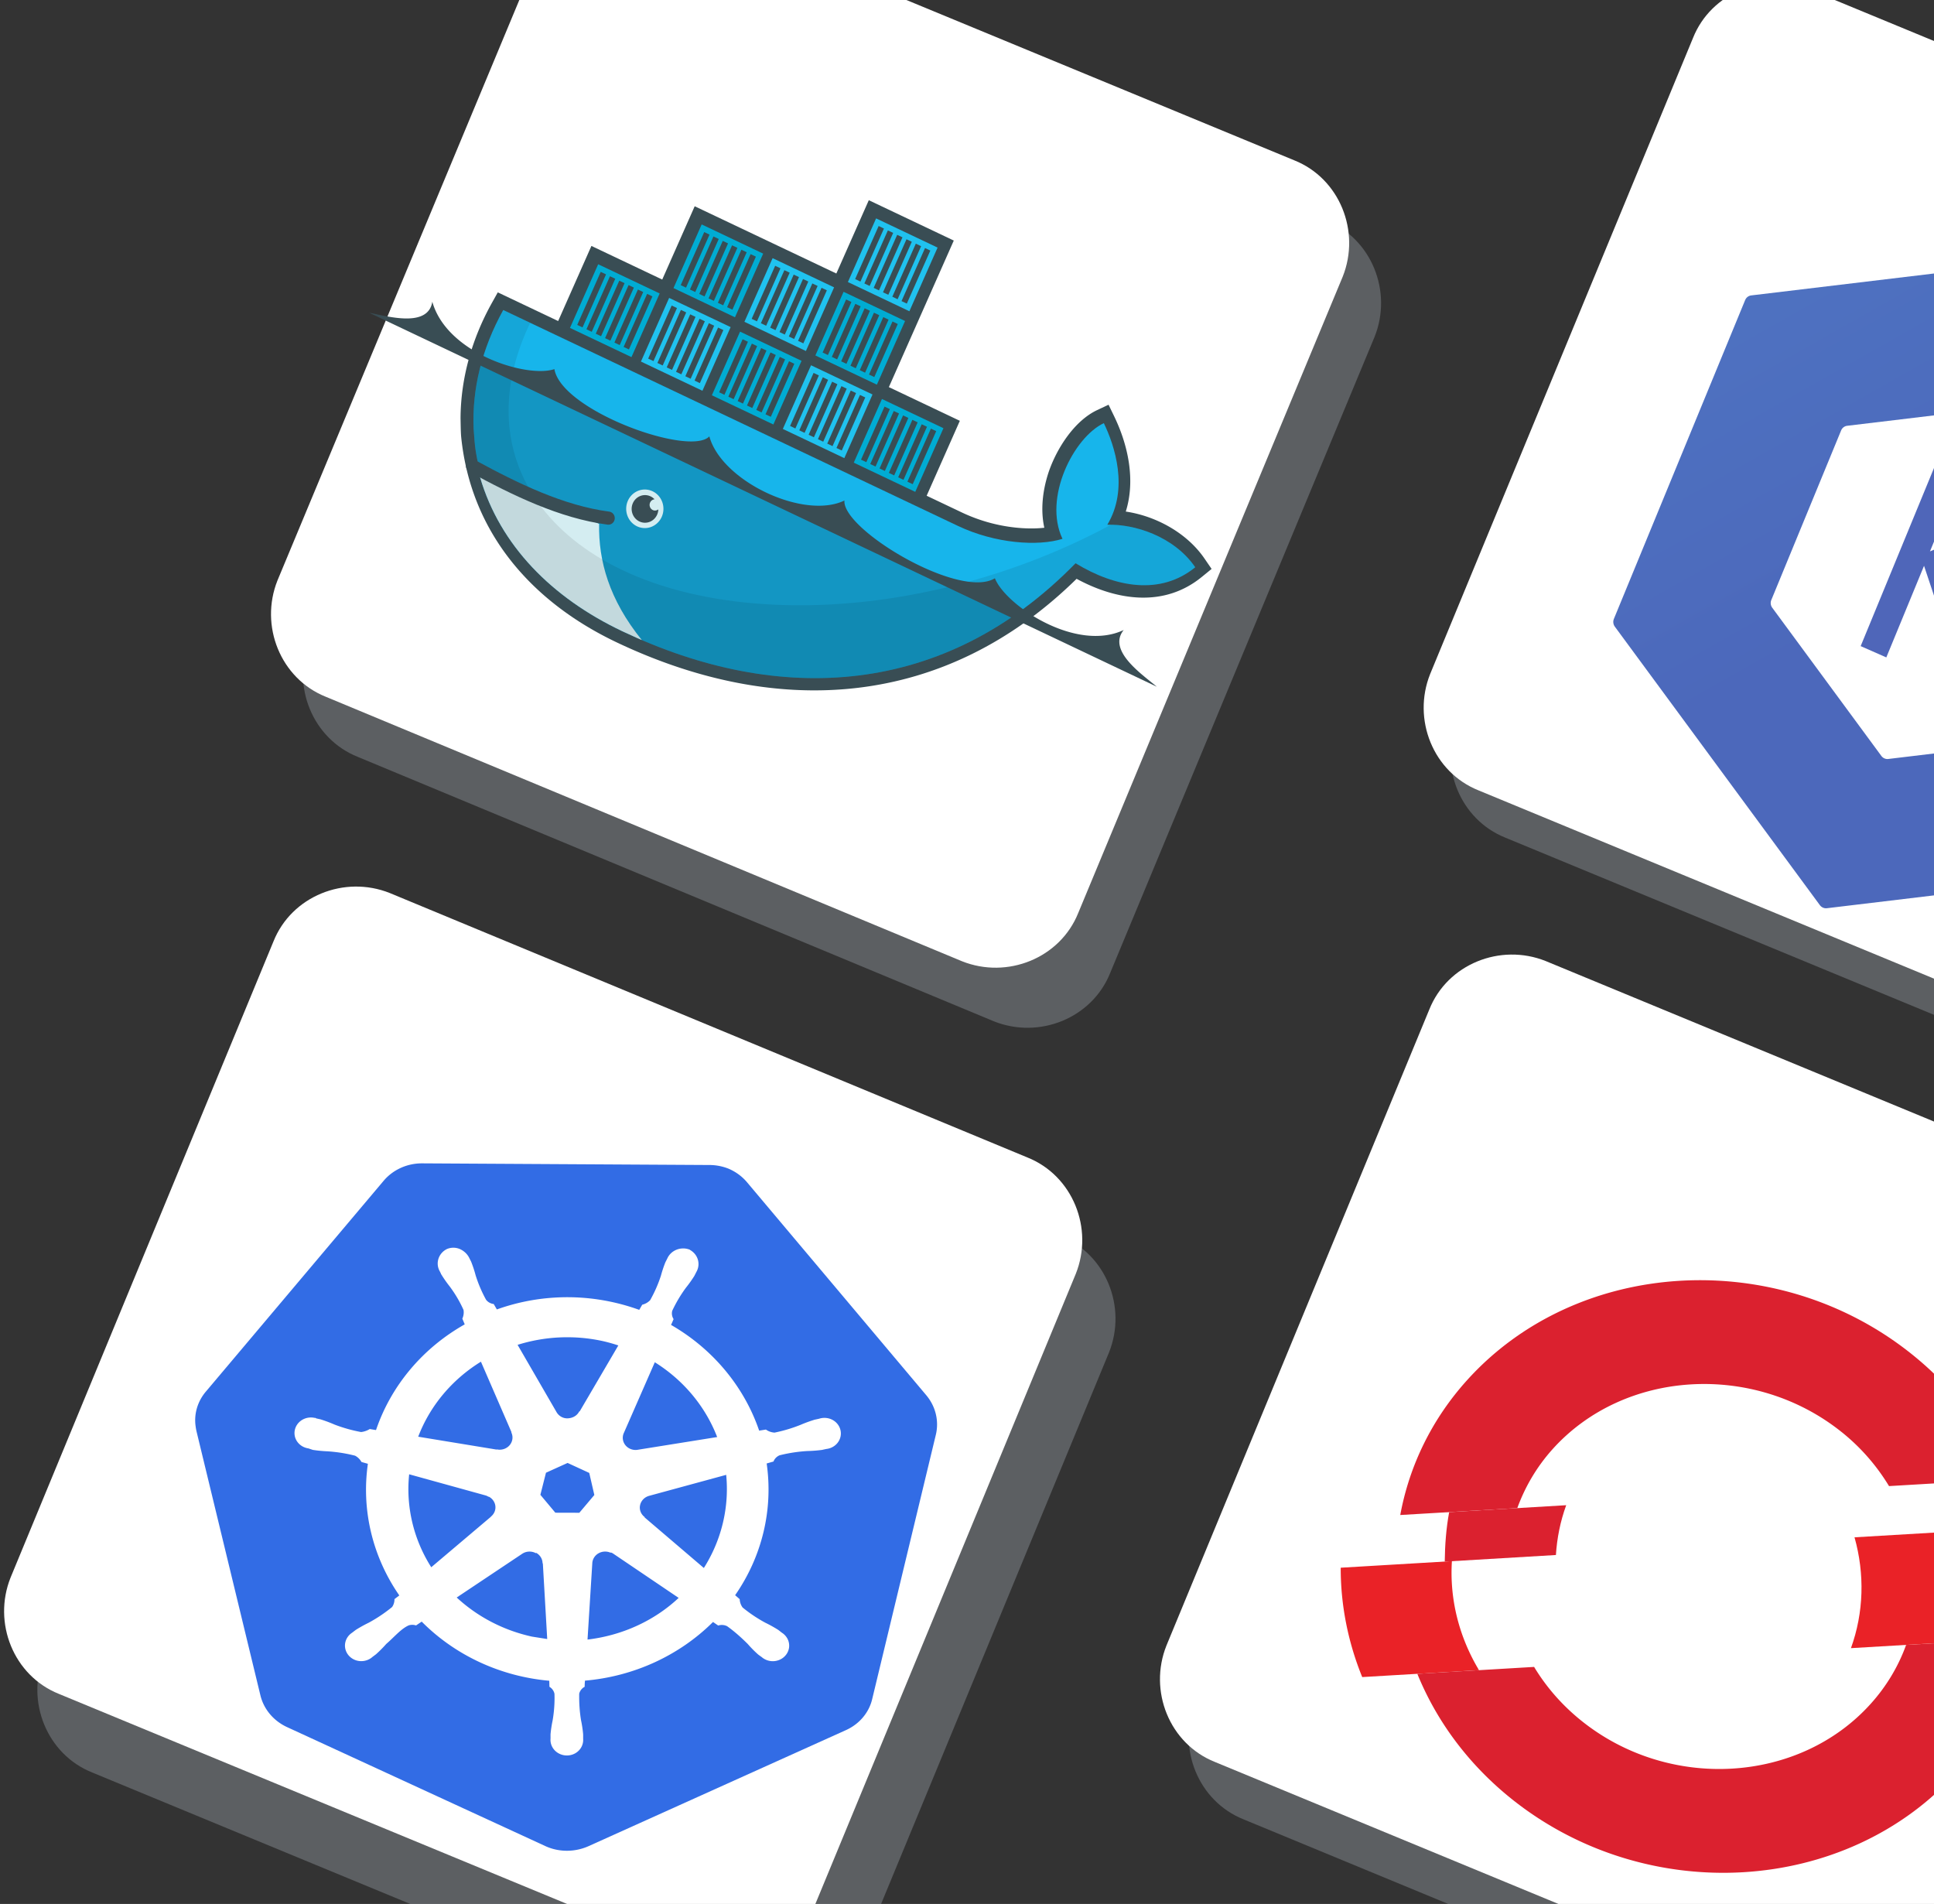 <?xml version="1.0" encoding="UTF-8" standalone="no"?>
<svg
   xmlns:dc="http://purl.org/dc/elements/1.1/"
   xmlns:cc="http://creativecommons.org/ns#"
   xmlns:rdf="http://www.w3.org/1999/02/22-rdf-syntax-ns#"
   xmlns:svg="http://www.w3.org/2000/svg"
   xmlns="http://www.w3.org/2000/svg"
   xmlns:xlink="http://www.w3.org/1999/xlink"
   xmlns:sodipodi="http://sodipodi.sourceforge.net/DTD/sodipodi-0.dtd"
   xmlns:inkscape="http://www.inkscape.org/namespaces/inkscape"
   version="1.1"
   id="Layer_1"
   x="0px"
   y="0px"
   viewBox="0 0 128 126"
   style="enable-background:new 0 0 128 126;"
   xml:space="preserve"
   sodipodi:docname="orchestration.svg"
   inkscape:version="1.0.2-2 (e86c870879, 2021-01-15)"><rect x="0" y="0" width="128" height="126" fill="#333333" stroke="none"/><defs
   id="defs96"><clipPath
     id="A"><path
       d="M76 2v46H54v23H35.58l-.206 2c-1.15 12.53 1.036 24.088 6.063 33.97l1.688 3.03c1 1.817 2.2 3.523 3.438 5.188s1.686 2.583 2.47 3.688C62.32 133.8 82.13 141 105 141c50.648 0 93.633-22.438 112.656-72.844C231.153 69.54 244.1 66.08 250 54.563c-9.4-5.424-21.478-3.685-28.437-.187L240 2l-72 46h-23V2z"
       id="path729" /></clipPath><clipPath
     id="A-0"><path
       d="M525.438 782.113h33.964V681.938l97.8 100.175h44.836l-107.312-110.37 114.097-127.355H665.36l-105.957 118.86v-118.86H525.44z"
       id="path915" /></clipPath><linearGradient
     id="B-5"
     spreadMethod="pad"
     gradientUnits="userSpaceOnUse"
     y2="790.912"
     x2="536.264"
     y1="550.499"
     x1="682.17"
     gradientTransform="matrix(1.313,0.572,-0.548,1.266,-896.938,-1046.815)"><stop
       offset="0"
       stop-color="#4f66b9"
       id="stop918" /><stop
       offset="1"
       stop-color="#484fab"
       id="stop920" /></linearGradient><clipPath
     id="C-9"><path
       d="M631.824 876.457l167.266-96.57a9.24 9.24 0 0 0 4.609-7.989V578.754c0-3.293 1.77-6.34 4.62-7.988l149.266-86.184c6.152-3.555 13.84.9 13.84 7.988v376.172c0 3.293-1.758 6.336-4.6 7.988l-325.76 188.08c-6.153 3.55-13.852-.9-13.852-8V884.445c0-3.3 1.762-6.336 4.62-7.988z"
       id="path923" /></clipPath><linearGradient
     id="D-9"
     spreadMethod="pad"
     gradientUnits="userSpaceOnUse"
     y2="1086.135"
     x2="677.091"
     y1="516.667"
     x1="1007.83"
     gradientTransform="matrix(1.313,0.572,-0.548,1.266,-896.938,-1046.815)"><stop
       offset="0"
       stop-color="#4f66b9"
       id="stop926" /><stop
       offset="1"
       stop-color="#484fab"
       id="stop928" /></linearGradient><clipPath
     id="E"><path
       d="M775.75 530.344l-167.266-96.57c-2.85-1.652-6.375-1.652-9.226 0L408.652 543.82a9.26 9.26 0 0 0-4.62 8v220.097a9.25 9.25 0 0 0 4.621 7.989L575.92 876.47a9.22 9.22 0 0 1 4.617 7.984v172.367c0 7.1-7.695 11.54-13.847 8L240.926 876.73c-2.852-1.652-4.6-4.695-4.6-7.988v-413.77c0-3.3 1.758-6.336 4.6-8L599.258 240.1c2.85-1.653 6.375-1.653 9.226 0l325.762 188.074c6.152 3.554 6.152 12.433 0 15.984L784.98 530.344c-2.863 1.652-6.378 1.652-9.23 0z"
       id="path931" /></clipPath><linearGradient
     id="F"
     spreadMethod="pad"
     gradientUnits="userSpaceOnUse"
     y2="920.709"
     x2="318.474"
     y1="284.03"
     x1="679.093"
     gradientTransform="matrix(1.313,0.572,-0.548,1.266,-896.938,-1046.815)"><stop
       offset="0"
       stop-color="#4c68bb"
       id="stop934" /><stop
       offset="1"
       stop-color="#5180c9"
       id="stop936" /></linearGradient></defs><sodipodi:namedview
   pagecolor="#ffffff"
   bordercolor="#666666"
   borderopacity="1"
   objecttolerance="10"
   gridtolerance="10"
   guidetolerance="10"
   inkscape:pageopacity="0"
   inkscape:pageshadow="2"
   inkscape:window-width="2400"
   inkscape:window-height="1284"
   id="namedview94"
   showgrid="false"
   inkscape:zoom="6.6825397"
   inkscape:cx="95.012844"
   inkscape:cy="62.064641"
   inkscape:window-x="-9"
   inkscape:window-y="-9"
   inkscape:window-maximized="1"
   inkscape:current-layer="Layer_1" />
<style
   type="text/css"
   id="style2">
	.st0{opacity:0.3;fill:#BDC5D1;}
	.st1{fill:#FFFFFF;}
	.st2{fill:#2684FF;}
	.st3{fill:url(#SVGID_1_);}
	.st4{fill:url(#SVGID_2_);}
	.st5{fill:#95BF47;}
	.st6{fill:#5E8E3E;}
	.st7{fill:url(#b_1_);}
	.st8{fill:url(#e_1_);}
	.st9{fill:url(#h_1_);}
	.st10{fill-rule:evenodd;clip-rule:evenodd;fill:#EA6C00;}
	.st11{fill-rule:evenodd;clip-rule:evenodd;fill:#FDAD00;}
	.st12{fill-rule:evenodd;clip-rule:evenodd;fill:#FDD231;}
	.st13{fill-rule:evenodd;clip-rule:evenodd;fill:#FEEEB7;}
</style>
<path
   class="st0"
   d="m 65.777,67.588 -42.1,-17.5 c -3,-1.2 -4.4,-4.7 -3.2,-7.7 l 17.5,-42 c 1.2,-3 4.7,-4.4 7.7,-3.2 l 42.1,17.4 c 3,1.2 4.4,4.7 3.2,7.7 l -17.5,42.1 c -1.2,3 -4.7,4.4 -7.7,3.2 z"
   id="path4" />
<path
   class="st1"
   d="m 63.665,63.612 -42.1,-17.5 c -3,-1.2 -4.4,-4.7 -3.2,-7.7 l 17.5,-42 c 1.2,-3 4.7,-4.4 7.7,-3.2 l 42.1,17.4 c 3,1.2 4.4,4.7 3.2,7.7 l -17.5,42.1 c -1.2,3 -4.7,4.4 -7.7,3.2 z"
   id="path6" />

<linearGradient
   id="SVGID_1_"
   gradientUnits="userSpaceOnUse"
   x1="-1162.484"
   y1="423.036"
   x2="-1162.489"
   y2="423.031"
   gradientTransform="matrix(1079.189 447.153 444.536 -1072.873 1066557.125 973696.75)">
	<stop
   offset="0.18"
   style="stop-color:#0052CC"
   id="stop10" />
	<stop
   offset="1"
   style="stop-color:#2684FF"
   id="stop12" />
</linearGradient>

<linearGradient
   id="SVGID_2_"
   gradientUnits="userSpaceOnUse"
   x1="-1162.034"
   y1="423.491"
   x2="-1162.04"
   y2="423.485"
   gradientTransform="matrix(1079.197 447.157 444.536 -1072.873 1065869.875 973991.312)">
	<stop
   offset="0.18"
   style="stop-color:#0052CC"
   id="stop17" />
	<stop
   offset="1"
   style="stop-color:#2684FF"
   id="stop19" />
</linearGradient>

<path
   class="st0"
   d="M48.2,134.7L6.1,117.3c-3-1.2-4.4-4.7-3.2-7.7l17.4-42.1c1.2-3,4.7-4.4,7.7-3.2l42.2,17.5  c3,1.2,4.4,4.7,3.2,7.7L56,131.6C54.6,134.5,51.2,136,48.2,134.7z"
   id="path24" />
<path
   class="st1"
   d="M46,129.5L3.9,112.1c-3-1.2-4.4-4.7-3.2-7.7l17.4-42.1c1.2-3,4.7-4.4,7.7-3.2L68,76.6c3,1.2,4.4,4.7,3.2,7.7  l-17.4,42.1C52.4,129.3,49,130.8,46,129.5z"
   id="path26" />



<path
   class="st0"
   d="M124.4,137.8l-42.1-17.4c-3-1.2-4.4-4.7-3.2-7.7l17.4-42.1c1.2-3,4.7-4.4,7.7-3.2l42.1,17.4  c3,1.2,4.4,4.7,3.2,7.7l-17.4,42.1C130.8,137.6,127.4,139,124.4,137.8z"
   id="path34" />
<path
   class="st1"
   d="M122.5,134l-42.1-17.4c-3-1.2-4.4-4.7-3.2-7.7l17.4-42.1c1.2-3,4.7-4.4,7.7-3.2L144.4,81c3,1.2,4.4,4.7,3.2,7.7  l-17.4,42.1C128.9,133.8,125.5,135.2,122.5,134z"
   id="path36" />

<path
   class="st0"
   d="m 141.73,72.835 -42.1,-17.4 c -3,-1.2 -4.4,-4.7 -3.2,-7.7 l 17.4,-42.1 c 1.2,-3 4.7,-4.4 7.7,-3.2 l 42.1,17.4 c 3,1.2 4.4,4.7 3.2,7.7 l -17.4,42.1 c -1.3,3 -4.7,4.4 -7.7,3.2 z"
   id="path81" />
<path
   class="st1"
   d="m 139.953,69.705 -42.1,-17.4 c -3,-1.2 -4.4,-4.7 -3.2,-7.7 L 112.053,2.505 c 1.2,-3 4.7,-4.4 7.7,-3.2 l 42.1,17.4 c 3,1.2 4.4,4.7 3.2,7.7 l -17.4,42.1 c -1.3,3 -4.7,4.4 -7.7,3.2 z"
   id="path83" />








<style
   id="style282"><![CDATA[.C{fill-rule:evenodd}]]></style><g
   transform="matrix(0.56,0.214,-0.213,0.567,35.248,39.309)"
   class="C"
   id="g296"><g
     fill="#5c4ee5"
     id="g294"><path
       d="M 53.64,-0.483"
       id="path290" /><path
       d="M 17.94,-21.093"
       id="path292" /></g></g><g
   id="g340"
   transform="matrix(0.691,0.34,-0.33,0.722,120.391,205.113)"
   style="stroke-width:1.279"><path
     d="m -65.08,-127.692 8.28,20.438 -12.508,-9.853 z m 14.7,25.147 -12.728,-30.655 c -0.364,-0.884 -1.1,-1.352 -1.973,-1.352 -0.873,0 -1.664,0.468 -2.028,1.352 L -81.1,-99.576 h 4.783 l 5.534,-13.863 16.515,13.343 c 0.664,0.537 1.144,0.78 1.767,0.78 1.248,0 2.338,-0.936 2.338,-2.286 0,-0.22 -0.078,-0.57 -0.218,-0.944 z"
     fill="#ffffff"
     id="path328"
     style="stroke-width:1.637" /></g><g
   id="g398"
   transform="matrix(0.682,0.295,-0.289,0.698,26.057,65.145)"
   style="stroke-width:1.335"><g
     fill="#b7ca9d"
     id="g370"
     style="stroke-width:1.783" /></g><g
   id="g441"
   transform="rotate(22.001,38.987,298.374)" /><g
   transform="matrix(1.11,0.527,-0.509,1.149,23.393,13.735)"
   id="g769"
   style="stroke-width:1.093"><path
     d="m 30.305,-3.553 h 4.222 v 4.316 h 2.135 a 9.26,9.26 0 0 0 2.934,-0.492 c 0.46,-0.156 0.974,-0.372 1.426,-0.644 -0.596,-0.778 -0.9,-1.76 -1,-2.73 -0.122,-1.317 0.144,-3.032 1.036,-4.063 l 0.444,-0.513 0.53,0.425 c 1.332,1.07 2.452,2.565 2.65,4.27 1.603,-0.472 3.486,-0.36 4.9,0.456 l 0.58,0.335 -0.305,0.596 C 48.67,0.733 46.17,1.456 43.727,1.328 40.071,10.433 32.112,14.744 22.462,14.744 17.476,14.744 12.902,12.88 10.298,8.457 10.145,8.182 10.015,7.895 9.876,7.613 8.996,5.666 8.703,3.533 8.901,1.413 l 0.06,-0.638 h 3.6 V -3.55 h 4.222 v -4.222 h 8.445 v -4.222 h 5.067 v 8.445"
     fill="#394d54"
     id="path734"
     style="stroke-width:1.164" /><g
     transform="matrix(0.185,0,0,0.185,3.07,-11.998)"
     clip-path="url(#A)"
     id="g761"
     style="stroke-width:1.093"><g
       id="B"
       style="stroke-width:1.093"><g
         id="C"
         transform="translate(0,-22.866)"
         style="stroke-width:1.093"><path
           d="m 123.86,3.8 h 19.818 V 23.617 H 123.86 Z"
           fill="#00acd3"
           id="path736"
           style="stroke-width:1.164" /><path
           d="m 123.86,26.676 h 19.818 V 46.494 H 123.86 Z"
           fill="#20c2ef"
           id="path738"
           style="stroke-width:1.164" /><path
           id="D"
           d="M 126.292,21.977 V 5.46 m 2.972,16.516 V 5.46 m 3.002,16.516 V 5.46 m 3.003,16.516 V 5.46 m 3.003,16.516 V 5.46 m 2.97,16.516 V 5.46"
           stroke="#394d54"
           stroke-width="1.706" /><use
           xlink:href="#D"
           y="22.866"
           id="use741"
           x="0"
           width="100%"
           height="100%"
           style="stroke-width:1.093" /></g><use
         xlink:href="#C"
         transform="matrix(1,0,0,-1,22.866,4.573)"
         id="use744"
         x="0"
         y="0"
         width="100%"
         height="100%"
         style="stroke-width:1.093" /></g><use
       xlink:href="#B"
       x="-91.464"
       y="45.732"
       id="use747"
       width="100%"
       height="100%"
       style="stroke-width:1.093" /><use
       xlink:href="#B"
       x="-45.732"
       y="45.732"
       id="use749"
       width="100%"
       height="100%"
       style="stroke-width:1.093" /><use
       xlink:href="#B"
       y="45.732"
       id="use751"
       x="0"
       width="100%"
       height="100%"
       style="stroke-width:1.093" /><path
       d="m 221.57,54.38 c 1.533,-11.915 -7.384,-21.275 -12.914,-25.718 -6.373,7.368 -7.363,26.678 2.635,34.807 -5.58,4.956 -17.337,9.448 -29.376,9.448 H 34 C 32.83,85.484 34,146 34,146 h 217 l -0.987,-91.424 c -9.4,-5.424 -21.484,-3.694 -28.443,-0.197"
       fill="#17b5eb"
       id="path753"
       style="stroke-width:1.164" /><path
       d="m 34,89 v 57 H 251 V 89"
       fill-opacity="0.17"
       id="path755"
       style="stroke-width:1.164" /><path
       d="M 111.237,140.9 C 97.697,134.475 90.265,125.74 86.13,116.206 L 45,118 l 21,28 45.237,-5.1"
       fill="#d4edf1"
       id="path757"
       style="stroke-width:1.164" /><path
       d="m 222.5,53.938 v 0.03 c -20.86,26.9 -50.783,50.38 -82.906,62.72 -28.655,11.008 -53.638,11.06 -70.875,2.22 -1.856,-1.048 -3.676,-2.212 -5.5,-3.312 C 50.582,106.764 43.465,92.156 44.063,72.909 H 34 V 146 H 251 V 50 h -25 z"
       fill-opacity="0.085"
       id="path759"
       style="stroke-width:1.164" /></g><path
     d="m 11.496,9.613 c 2.616,0.143 5.407,0.17 7.842,-0.594"
     fill="none"
     stroke="#394d54"
     stroke-width="0.687"
     stroke-linecap="round"
     id="path763" /><path
     d="m 21.937,7.753 a 1.01,1.01 0 0 1 -1.009,1.009 1.01,1.01 0 0 1 -1.01,-1.009 1.01,1.01 0 0 1 1.01,-1.01 1.01,1.01 0 0 1 1.009,1.01 z"
     fill="#d4edf1"
     id="path765"
     style="stroke-width:1.164" /><path
     d="m 21.2,7.08 c -0.088,0.05 -0.148,0.146 -0.148,0.256 0,0.163 0.132,0.295 0.295,0.295 0.112,0 0.2,-0.062 0.26,-0.154 a 0.73,0.73 0 0 1 0.055,0.277 c 0,0.4 -0.324,0.723 -0.723,0.723 -0.399,0 -0.723,-0.324 -0.723,-0.723 0,-0.399 0.324,-0.723 0.723,-0.723 A 0.72,0.72 0 0 1 21.201,7.08 Z M 3.07,4.65 h 46.964 c -1.023,-0.26 -3.235,-0.6 -2.87,-1.95 -1.86,2.152 -6.344,1.5 -7.475,0.448 -1.26,1.828 -8.597,1.133 -9.108,-0.3 -1.58,1.854 -6.475,1.854 -8.055,0 -0.512,1.424 -7.848,2.12 -9.1,0.3 C 12.284,4.2 7.8,4.853 5.94,2.7 6.305,4.04 4.092,4.4 3.07,4.65"
     fill="#394d54"
     id="path767"
     style="stroke-width:1.164" /></g><g
   id="g825"
   transform="matrix(1.383,0.637,-0.67,1.315,26.532,66.581)"
   style="stroke-width:1.335"><path
     d="M 15.9,0.476 A 2.14,2.14 0 0 0 15.077,0.694 L 3.932,6.01 C 3.35,6.287 2.927,6.814 2.782,7.442 L 0.054,19.373 c -0.13,0.56 -0.025,1.147 0.3,1.627 q 0.057,0.087 0.12,0.168 l 7.7,9.574 c 0.407,0.5 1.018,0.787 1.662,0.784 h 12.35 c 0.646,0.001 1.258,-0.3 1.664,-0.793 l 7.696,-9.576 c 0.404,-0.5 0.555,-1.16 0.4,-1.786 L 29.2,7.43 C 29.055,6.802 28.63,6.275 28.05,5.998 L 16.923,0.695 A 2.14,2.14 0 0 0 15.89,0.476 Z"
     fill="#326ce5"
     id="path811"
     style="stroke-width:1.594" /><path
     d="m 16.002,4.542 c -0.384,0.027 -0.675,0.356 -0.655,0.74 V 5.47 c 0.018,0.213 0.05,0.424 0.092,0.633 a 6.22,6.22 0 0 1 0.066,1.21 C 15.467,7.446 15.391,7.566 15.287,7.658 L 15.272,7.94 c -0.405,0.034 -0.807,0.096 -1.203,0.186 -1.666,0.376 -3.183,1.24 -4.354,2.485 l -0.24,-0.17 C 9.343,10.481 9.201,10.466 9.08,10.401 A 6.22,6.22 0 0 1 8.183,9.591 5.55,5.55 0 0 0 7.746,9.126 L 7.598,9.008 C 7.466,8.902 7.304,8.841 7.135,8.833 A 0.64,0.64 0 0 0 6.604,9.069 C 6.378,9.386 6.452,9.825 6.768,10.052 l 0.138,0.11 a 5.55,5.55 0 0 0 0.552,0.323 c 0.354,0.197 0.688,0.428 0.998,0.7 a 0.74,0.74 0 0 1 0.133,0.384 l 0.218,0.2 c -1.177,1.766 -1.66,3.905 -1.358,6.006 l -0.28,0.08 c -0.073,0.116 -0.17,0.215 -0.286,0.288 a 6.22,6.22 0 0 1 -1.194,0.197 5.57,5.57 0 0 0 -0.64,0.05 l -0.177,0.04 h -0.02 a 0.67,0.67 0 0 0 -0.387,1.132 0.67,0.67 0 0 0 0.684,0.165 h 0.013 l 0.18,-0.02 c 0.203,-0.06 0.403,-0.134 0.598,-0.218 0.375,-0.15 0.764,-0.265 1.162,-0.34 0.138,0.008 0.27,0.055 0.382,0.135 l 0.3,-0.05 c 0.65,2.017 2.016,3.726 3.84,4.803 l -0.122,0.255 c 0.056,0.117 0.077,0.247 0.06,0.376 -0.165,0.382 -0.367,0.748 -0.603,1.092 a 5.58,5.58 0 0 0 -0.358,0.533 l -0.085,0.18 a 0.67,0.67 0 0 0 0.65,1.001 0.67,0.67 0 0 0 0.553,-0.432 l 0.083,-0.17 c 0.076,-0.2 0.14,-0.404 0.192,-0.61 0.177,-0.437 0.273,-0.906 0.515,-1.196 a 0.54,0.54 0 0 1 0.286,-0.14 l 0.15,-0.273 a 8.62,8.62 0 0 0 6.146,0.015 l 0.133,0.255 c 0.136,0.02 0.258,0.095 0.34,0.205 0.188,0.358 0.34,0.733 0.456,1.12 a 5.57,5.57 0 0 0 0.194,0.611 l 0.083,0.17 a 0.67,0.67 0 0 0 1.187,0.131 0.67,0.67 0 0 0 0.016,-0.701 l -0.087,-0.18 a 5.55,5.55 0 0 0 -0.358,-0.531 c -0.23,-0.332 -0.428,-0.686 -0.6,-1.057 a 0.52,0.52 0 0 1 0.068,-0.4 2.29,2.29 0 0 1 -0.111,-0.269 c 1.82,-1.085 3.18,-2.8 3.823,-4.82 l 0.284,0.05 c 0.102,-0.093 0.236,-0.142 0.373,-0.138 0.397,0.076 0.786,0.2 1.162,0.34 0.195,0.09 0.395,0.166 0.598,0.23 0.048,0.013 0.118,0.024 0.172,0.037 h 0.013 A 0.67,0.67 0 0 0 27.678,18.87 0.67,0.67 0 0 0 27.134,18.424 L 26.94,18.378 a 5.57,5.57 0 0 0 -0.64,-0.05 c -0.404,-0.026 -0.804,-0.092 -1.194,-0.197 -0.12,-0.067 -0.22,-0.167 -0.288,-0.288 l -0.27,-0.08 A 8.65,8.65 0 0 0 23.162,11.77 l 0.236,-0.218 c -0.01,-0.137 0.035,-0.273 0.124,-0.378 0.307,-0.264 0.64,-0.497 0.99,-0.696 a 5.57,5.57 0 0 0 0.552,-0.323 L 25.21,10.037 A 0.67,0.67 0 0 0 25.077,8.835 0.67,0.67 0 0 0 24.381,8.996 l -0.148,0.118 a 5.57,5.57 0 0 0 -0.437,0.465 c -0.264,0.302 -0.556,0.577 -0.873,0.823 a 0.74,0.74 0 0 1 -0.404,0.044 l -0.253,0.18 c -1.46,-1.53 -3.427,-2.48 -5.535,-2.67 0,-0.1 -0.013,-0.25 -0.015,-0.297 C 16.603,7.581 16.524,7.462 16.498,7.327 A 6.23,6.23 0 0 1 16.574,6.12 C 16.617,5.91 16.647,5.7 16.666,5.487 v -0.2 c 0.02,-0.384 -0.27,-0.713 -0.655,-0.74 z m -0.834,5.166 -0.2,3.493 h -0.015 c -0.01,0.216 -0.137,0.4 -0.332,0.504 -0.195,0.104 -0.426,0.073 -0.6,-0.054 l -2.865,-2.03 a 6.86,6.86 0 0 1 3.303,-1.799 c 0.234,-0.05 0.47,-0.088 0.707,-0.114 z m 1.668,0 c 1.505,0.187 2.906,0.863 3.99,1.924 l -2.838,2.017 c -0.175,0.14 -0.415,0.168 -0.618,0.072 -0.203,-0.096 -0.333,-0.3 -0.336,-0.524 z m -6.72,3.227 2.62,2.338 v 0.015 c 0.163,0.142 0.234,0.363 0.186,0.574 -0.048,0.211 -0.21,0.378 -0.417,0.435 v 0.01 l -3.362,0.967 a 6.86,6.86 0 0 1 0.974,-4.34 z m 11.753,0 c 0.796,1.295 1.148,2.814 1.002,4.327 l -3.367,-0.97 v -0.013 c -0.21,-0.057 -0.37,-0.224 -0.417,-0.435 -0.047,-0.211 0.023,-0.43 0.186,-0.574 l 2.6,-2.327 z m -6.404,2.52 h 1.072 l 0.655,0.832 -0.238,1.04 -0.963,0.463 -0.965,-0.463 -0.227,-1.04 z m 3.434,2.838 c 0.045,-0.005 0.1,-0.005 0.135,0 l 3.467,0.585 c -0.5,1.44 -1.487,2.67 -2.775,3.493 l -1.34,-3.244 a 0.59,0.59 0 0 1 0.509,-0.819 z m -5.823,0.015 c 0.196,0.003 0.377,0.104 0.484,0.268 0.107,0.164 0.124,0.37 0.047,0.55 v 0.013 l -1.332,3.218 C 11,21.54 10.032,20.325 9.517,18.9 l 3.437,-0.583 c 0.038,-0.004 0.077,-0.004 0.116,0 z m 2.904,1.4 a 0.59,0.59 0 0 1 0.537,0.308 h 0.013 l 1.694,3.057 -0.677,0.2 C 16.301,23.558 15,23.491 13.789,23.079 l 1.7,-3.057 c 0.103,-0.18 0.293,-0.29 0.5,-0.295 z"
     fill="#ffffff"
     stroke="#ffffff"
     stroke-width="0.073"
     id="path813" /></g><g
   id="g873"
   transform="matrix(0.736,0.201,-0.187,0.683,95.904,77.561)"
   style="stroke-width:1.451"><g
     fill="#db212f"
     id="g851"
     style="stroke-width:2.249"><path
       d="M 17.424,27.158 7.8,30.664 c 0.123,1.545 0.4,3.07 0.764,4.566 l 9.15,-3.333 c -0.297,-1.547 -0.403,-3.142 -0.28,-4.74 M 60,16.504 c -0.672,-1.386 -1.45,-2.726 -2.35,-3.988 l -9.632,3.506 c 1.12,1.147 2.06,2.435 2.83,3.813 z"
       id="path847"
       style="stroke-width:1.451" /><path
       d="m 38.802,13.776 c 2.004,0.935 3.74,2.21 5.204,3.707 l 9.633,-3.506 A 27.38,27.38 0 0 0 42.883,5.027 C 29.113,-1.393 12.685,4.585 6.263,18.353 A 27.38,27.38 0 0 0 3.775,32.124 l 9.634,-3.505 c 0.16,-2.087 0.67,-4.18 1.603,-6.184 4.173,-8.947 14.844,-12.83 23.79,-8.658"
       id="path849"
       style="stroke-width:1.451" /></g><path
     d="M 9.153,35.01 0,38.342 c 0.84,3.337 2.3,6.508 4.304,9.33 l 9.612,-3.5 A 17.99,17.99 0 0 1 9.153,35.008"
     fill="#ea2227"
     id="path853"
     style="stroke-width:2.249" /><path
     d="m 49.074,31.38 a 17.64,17.64 0 0 1 -1.616,6.186 c -4.173,8.947 -14.843,12.83 -23.79,8.657 a 17.71,17.71 0 0 1 -5.215,-3.7 l -9.612,3.5 c 2.662,3.744 6.293,6.874 10.748,8.953 13.77,6.42 30.196,0.44 36.618,-13.328 a 27.28,27.28 0 0 0 2.479,-13.765 l -9.61,3.498 z"
     fill="#db212f"
     id="path855"
     style="stroke-width:2.249" /><path
     d="m 51.445,19.618 -9.153,3.332 c 1.7,3.046 2.503,6.553 2.24,10.08 l 9.612,-3.497 c -0.275,-3.45 -1.195,-6.817 -2.7,-9.915"
     fill="#ea2227"
     id="path857"
     style="stroke-width:2.249" /></g><g
   transform="matrix(0.05,0.022,0.021,-0.051,85.442,58.963)"
   id="g947"
   style="stroke-width:1.406"><path
     d="m 525.438,782.113 h 33.964 V 681.938 l 97.8,100.175 h 44.836 L 594.726,671.743 708.823,544.388 H 665.36 L 559.403,663.248 V 544.388 H 525.44 v 237.726"
     fill="url(#B)"
     clip-path="url(#A-0)"
     id="path941"
     style="fill:url(#B-5);stroke-width:1.406" /><path
     d="m 631.824,876.457 167.266,-96.57 a 9.24,9.24 0 0 0 4.609,-7.989 V 578.754 c 0,-3.293 1.77,-6.34 4.62,-7.988 l 149.266,-86.184 c 6.152,-3.555 13.84,0.9 13.84,7.988 v 376.172 c 0,3.293 -1.758,6.336 -4.6,7.988 l -325.76,188.08 c -6.153,3.55 -13.852,-0.9 -13.852,-8 V 884.445 c 0,-3.3 1.762,-6.336 4.62,-7.988"
     fill="url(#D)"
     clip-path="url(#C-9)"
     id="path943"
     style="fill:url(#D-9);stroke-width:1.406" /><path
     d="m 775.75,530.344 -167.266,-96.57 c -2.85,-1.652 -6.375,-1.652 -9.226,0 L 408.652,543.82 a 9.26,9.26 0 0 0 -4.62,8 v 220.097 a 9.25,9.25 0 0 0 4.621,7.989 L 575.92,876.47 a 9.22,9.22 0 0 1 4.617,7.984 v 172.367 c 0,7.1 -7.695,11.54 -13.847,8 L 240.926,876.73 c -2.852,-1.652 -4.6,-4.695 -4.6,-7.988 v -413.77 c 0,-3.3 1.758,-6.336 4.6,-8 L 599.258,240.1 c 2.85,-1.653 6.375,-1.653 9.226,0 l 325.762,188.074 c 6.152,3.554 6.152,12.433 0,15.984 L 784.98,530.344 c -2.863,1.652 -6.378,1.652 -9.23,0"
     fill="url(#F)"
     clip-path="url(#E)"
     id="path945"
     style="fill:url(#F);stroke-width:1.406" /></g></svg>
